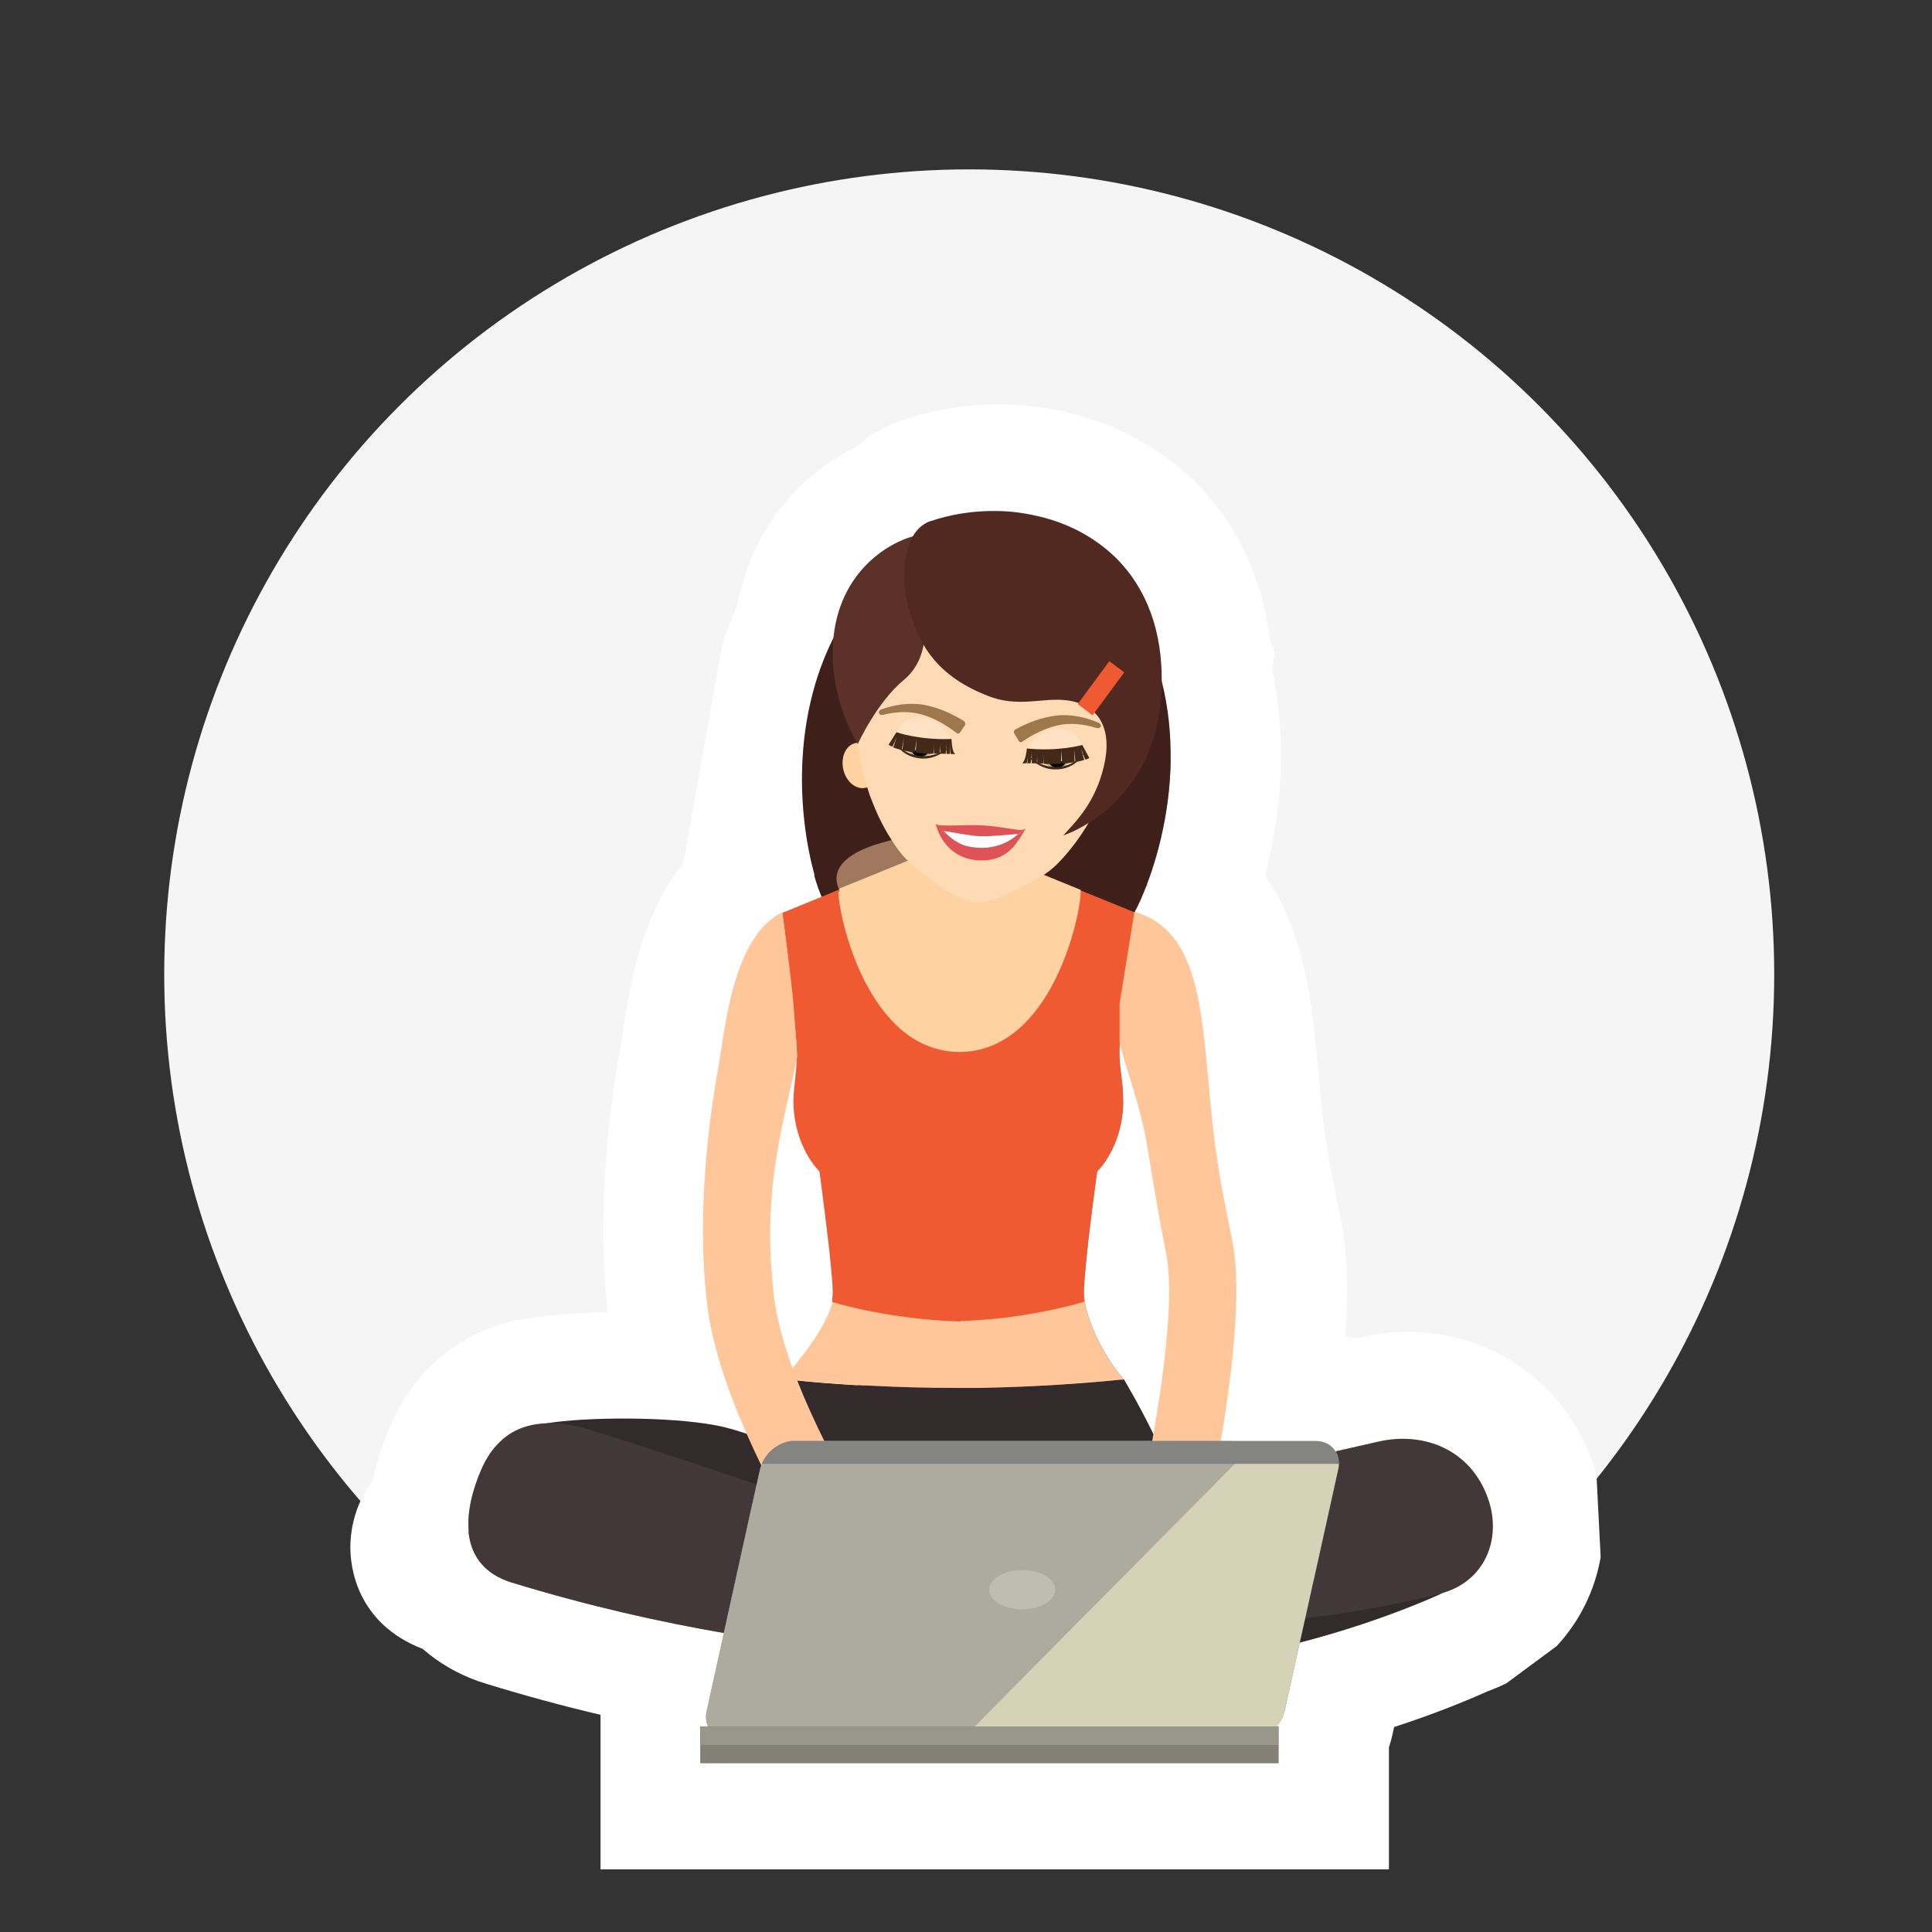<?xml version="1.0" encoding="UTF-8"?>
<svg xmlns="http://www.w3.org/2000/svg" xmlns:xlink="http://www.w3.org/1999/xlink" viewBox="0 0 120 120">
  <rect x="0" y="0" width="120" height="120" fill="#333333" stroke="none"/>
  <defs>
    <style>.uuid-609e30d0-b138-4ab0-98ec-560a78725fbb{fill:#88a023;}.uuid-22c7cd72-7a1e-4191-9a9a-e7c9104b0fda{fill:#ffdbb5;}.uuid-1781a59c-b2c2-4819-b17d-1f4a5b33e3a7{fill:#fff;}.uuid-16243f9a-51ae-42fd-b742-80f8614e874e{clip-path:url(#uuid-e21880be-bc5f-4a5a-8f18-397eb400f7e6);}.uuid-1c830fc4-3432-4f04-9b9a-2f0df6cc5b0c{fill:#a3cf6f;}.uuid-dceb202f-ef7a-4c81-9567-c8896211b1ea{fill:#9e774c;}.uuid-fa4fa9e3-46e6-49a3-94eb-e002ae1b3418{fill:#dd5357;}.uuid-6648aea9-3073-4c0e-91d5-c92609abfb32{fill:#522921;}.uuid-69ba8923-02f5-4126-9596-f71f6268111f{fill:#89a70b;}.uuid-e07012eb-cd5d-4be5-9ea5-c398db26daa9{fill:#5c3128;}.uuid-94928bc4-8afc-4b5c-9626-a848dfea21e6{clip-path:url(#uuid-345b9d05-c0e1-4907-88e7-9b59c151193b);}.uuid-acdd582a-fa1d-4c45-8607-7972c45ee2b0{fill:#f5f5f5;}.uuid-aecd9c56-3b70-4e52-9227-452621efa4c4{clip-path:url(#uuid-0c7f10c2-021e-4041-8b3c-c559b9509e94);}.uuid-07584e21-5a4f-4c51-8ae8-e6e394f3ce1a{isolation:isolate;}.uuid-fce6d2e4-a89f-4c35-913f-92b830d42ea2{fill:#322a2b;}.uuid-264a63b8-c832-4d81-8d99-d5c08dfb9fda{clip-path:url(#uuid-d3fbb796-6003-442a-a135-e9d489f981f2);}.uuid-4d5f44fb-f612-438a-83f4-b6e38eec02f8{fill:#ffe2c4;}.uuid-c2bdc1d2-7f11-41c9-b284-17793b099e30{clip-path:url(#uuid-1934176c-4f50-4bca-8a7a-486a9a53ae2c);}.uuid-d2063085-119e-4577-8395-896260134f23{fill:#d6d2b8;}.uuid-9d4dcbb6-1a4d-4870-927b-cc115368093c{clip-path:url(#uuid-b7d87041-88bb-4ad6-b77c-495ed18cdf6b);}.uuid-0f53235c-2ed1-4ec5-8bfe-17212a263ff4{clip-path:url(#uuid-ffbeb59d-1fb5-49e4-ab2d-07f82fc3ace1);}.uuid-cc1deba7-c1f5-412a-9b35-964bc9dac99a{fill:#afac9d;}.uuid-39663a81-c059-4a2d-bd89-60dd993f7fd2{clip-path:url(#uuid-b4ad5561-9ace-41e8-b700-d2eb8fc548e7);}.uuid-9be6ff90-6dfe-4853-ba7c-d67515b9d21f{fill:#394c1e;}.uuid-3e63d728-ae99-4c57-ba61-c619dcf4eaa7{clip-path:url(#uuid-7922a834-f0af-452e-ad97-e43784c1f824);}.uuid-54775698-80ae-44ce-928f-c1cb9d4c49b0{fill:#bfbdb1;}.uuid-e086905e-5e4c-4eda-be9a-6f0fb8ef208e{clip-path:url(#uuid-5378df11-9809-49c7-99cb-b4b83b75439d);}.uuid-fb567227-24f7-4f93-8727-4288e2ac8611{clip-path:url(#uuid-44dfc67b-6d92-4fed-a070-62eda34e6792);}.uuid-73e69cf5-52ff-4098-9433-668e64c7c635{fill:#865040;}.uuid-cf3ca45d-7372-454d-8f29-973b3615f9dc{clip-path:url(#uuid-db9481c4-4f86-4495-bc80-ce05ae6d268b);}.uuid-b619df22-7ef6-46e7-9886-6e81c176a45b,.uuid-f17edad6-0093-4843-a353-e4f1b960bee3{mix-blend-mode:screen;}.uuid-3816d549-24b9-4d1a-a251-8c35871a8f89{opacity:.58;}.uuid-3816d549-24b9-4d1a-a251-8c35871a8f89,.uuid-557f13b9-f241-4a7d-beba-ea728375f7f9,.uuid-c3564a30-327c-4187-bae4-baf55bb5d836{mix-blend-mode:multiply;}.uuid-77596bf6-60b4-4085-9251-17d87ff64161{fill:#ffd2a2;}.uuid-557f13b9-f241-4a7d-beba-ea728375f7f9,.uuid-f17edad6-0093-4843-a353-e4f1b960bee3{opacity:.5;}.uuid-f6812e63-7f88-44d4-8793-4a45598790df{fill:#ffc699;}.uuid-ace9b796-d142-474d-8509-4460165d0889{fill:#848483;}.uuid-0c184409-b4ef-4650-bad7-b9a0a188e3d5{clip-path:url(#uuid-37fa3b52-0089-4eec-aee6-086333b44744);}.uuid-7a17d9f8-4249-416f-9ae8-d5aa7da68d3e{clip-path:url(#uuid-409cadb6-f67e-4a3c-b34a-a9f60b5f3820);}.uuid-30f54a2d-b1c4-4f49-a91d-2f75c0423578{fill:#a9b88a;}.uuid-0842cef5-0912-4a70-b476-a450e20a862d{fill:none;}.uuid-6a4dcf5c-483a-4cf2-ab27-f3ae363bdf0b{fill:#423839;}.uuid-fd503145-1d1c-4638-b517-c630299b37ff{fill:#ef5a32;}.uuid-5e36617f-677a-40f4-9841-f21e3652378d{clip-path:url(#uuid-8a2aea1a-9b4e-4058-9e31-0ad4353a0ed9);}.uuid-d7ff8420-7174-4d85-8d80-0d8072eea74e{fill:#432918;}.uuid-217e5a7d-ce71-4951-b790-5c91c1fb5222{clip-path:url(#uuid-86e74822-b41f-4162-a86d-0c645f1974fd);}.uuid-9c143d58-3abd-45be-ac05-e021f5f0040a{clip-path:url(#uuid-0de7dbff-d5d5-49ca-9b69-96b1f4f26dbd);}.uuid-38dc6d56-2132-43ae-bde6-a361bd4df89e{clip-path:url(#uuid-79d55b28-2628-4b4a-b861-8ec98cb8a454);}.uuid-753e295f-5274-4900-b8ce-9478e0794dcd{fill:#3e1f19;}.uuid-783d1391-cdec-4a36-bbca-24cd9893be37{clip-path:url(#uuid-4edfd06a-bad7-4853-b4a7-9ac1153207b6);}.uuid-3271e23a-cc09-40c6-b47f-df5b9965c105{clip-path:url(#uuid-cf56e93e-b9e1-4506-839e-042434c7a3bf);}.uuid-99b7eaa5-16e8-45ab-a046-a8bee9527d2b{clip-path:url(#uuid-b959d67e-48cd-4136-872c-f64e00f2692f);}.uuid-c7fc8a06-4388-4819-b2e0-58ce3afa9d68{clip-path:url(#uuid-e654d733-d1e8-44a1-aa64-60ae97085a49);}.uuid-9ce7cbd5-9b69-4639-bf9d-b7d8518f7f8f{clip-path:url(#uuid-bd7f4868-191c-420c-8b7e-fb042c874fbe);}.uuid-1ce8e2a9-0ae6-4ba8-9e31-a5615ceb70fc{clip-path:url(#uuid-fbb46195-fe49-4825-ba01-eeeb49879f87);}.uuid-2dc61e6c-698a-470f-8ec1-12913a551a55{clip-path:url(#uuid-a5f82258-9fd6-4e58-a676-48ca2cc27074);}.uuid-fa17a1f3-705b-4bff-bc0d-fa2614946535{clip-path:url(#uuid-fafd3d7e-394d-45ff-8263-a8a1d2be3355);}.uuid-bef8b433-97cf-4d44-a6fb-debda8965502{fill:#838176;}</style>
    <clipPath id="uuid-ffbeb59d-1fb5-49e4-ab2d-07f82fc3ace1">
      <rect class="uuid-0842cef5-0912-4a70-b476-a450e20a862d" x="71.11" y="62.85" width="2.99" height=".64"></rect>
    </clipPath>
    <clipPath id="uuid-b4ad5561-9ace-41e8-b700-d2eb8fc548e7">
      <rect class="uuid-0842cef5-0912-4a70-b476-a450e20a862d" x="71.11" y="62.85" width="2.99" height=".64"></rect>
    </clipPath>
    <clipPath id="uuid-86e74822-b41f-4162-a86d-0c645f1974fd">
      <rect class="uuid-0842cef5-0912-4a70-b476-a450e20a862d" x="64.06" y="54.76" width="7.25" height=".46"></rect>
    </clipPath>
    <clipPath id="uuid-0c7f10c2-021e-4041-8b3c-c559b9509e94">
      <rect class="uuid-0842cef5-0912-4a70-b476-a450e20a862d" x="64.06" y="54.76" width="7.25" height=".45"></rect>
    </clipPath>
    <clipPath id="uuid-0de7dbff-d5d5-49ca-9b69-96b1f4f26dbd">
      <rect class="uuid-0842cef5-0912-4a70-b476-a450e20a862d" x="66.14" y="43.88" width="4.37" height="7.14"></rect>
    </clipPath>
    <clipPath id="uuid-b959d67e-48cd-4136-872c-f64e00f2692f">
      <rect class="uuid-0842cef5-0912-4a70-b476-a450e20a862d" x="66.14" y="43.88" width="4.37" height="7.14"></rect>
    </clipPath>
    <clipPath id="uuid-e654d733-d1e8-44a1-aa64-60ae97085a49">
      <rect class="uuid-0842cef5-0912-4a70-b476-a450e20a862d" x="64.86" y="41.62" width="3.1" height="6.03"></rect>
    </clipPath>
    <clipPath id="uuid-db9481c4-4f86-4495-bc80-ce05ae6d268b">
      <rect class="uuid-0842cef5-0912-4a70-b476-a450e20a862d" x="64.86" y="41.62" width="3.1" height="6.03"></rect>
    </clipPath>
    <clipPath id="uuid-409cadb6-f67e-4a3c-b34a-a9f60b5f3820">
      <rect class="uuid-0842cef5-0912-4a70-b476-a450e20a862d" x="29.08" y="47.15" width="60.35" height="62.36"></rect>
    </clipPath>
    <clipPath id="uuid-79d55b28-2628-4b4a-b861-8ec98cb8a454">
      <rect class="uuid-0842cef5-0912-4a70-b476-a450e20a862d" x="29.08" y="47.15" width="60.35" height="62.36"></rect>
    </clipPath>
    <clipPath id="uuid-b7d87041-88bb-4ad6-b77c-495ed18cdf6b">
      <rect class="uuid-0842cef5-0912-4a70-b476-a450e20a862d" x="53.5" y="93.63" width="11.13" height="5.88"></rect>
    </clipPath>
    <clipPath id="uuid-44dfc67b-6d92-4fed-a070-62eda34e6792">
      <rect class="uuid-0842cef5-0912-4a70-b476-a450e20a862d" x="53.5" y="93.63" width="11.13" height="5.88"></rect>
    </clipPath>
    <clipPath id="uuid-d3fbb796-6003-442a-a135-e9d489f981f2">
      <rect class="uuid-0842cef5-0912-4a70-b476-a450e20a862d" x="58.76" y="83.86" width=".93" height=".77"></rect>
    </clipPath>
    <clipPath id="uuid-e21880be-bc5f-4a5a-8f18-397eb400f7e6">
      <rect class="uuid-0842cef5-0912-4a70-b476-a450e20a862d" x="58.77" y="83.86" width=".93" height=".77"></rect>
    </clipPath>
    <clipPath id="uuid-1934176c-4f50-4bca-8a7a-486a9a53ae2c">
      <rect class="uuid-0842cef5-0912-4a70-b476-a450e20a862d" x="51.96" y="51.97" width="12.85" height="8.28"></rect>
    </clipPath>
    <clipPath id="uuid-345b9d05-c0e1-4907-88e7-9b59c151193b">
      <rect class="uuid-0842cef5-0912-4a70-b476-a450e20a862d" x="51.96" y="51.97" width="12.85" height="8.28"></rect>
    </clipPath>
    <clipPath id="uuid-37fa3b52-0089-4eec-aee6-086333b44744">
      <rect class="uuid-0842cef5-0912-4a70-b476-a450e20a862d" x="59.96" y="49.6" width="2.26" height=".86"></rect>
    </clipPath>
    <clipPath id="uuid-fbb46195-fe49-4825-ba01-eeeb49879f87">
      <rect class="uuid-0842cef5-0912-4a70-b476-a450e20a862d" x="59.96" y="49.6" width="2.26" height=".86"></rect>
    </clipPath>
    <clipPath id="uuid-bd7f4868-191c-420c-8b7e-fb042c874fbe">
      <rect class="uuid-0842cef5-0912-4a70-b476-a450e20a862d" x="43.86" y="89.5" width="32.84" height="18.55"></rect>
    </clipPath>
    <clipPath id="uuid-cf56e93e-b9e1-4506-839e-042434c7a3bf">
      <rect class="uuid-0842cef5-0912-4a70-b476-a450e20a862d" x="43.86" y="89.5" width="32.84" height="18.55"></rect>
    </clipPath>
    <clipPath id="uuid-4edfd06a-bad7-4853-b4a7-9ac1153207b6">
      <rect class="uuid-0842cef5-0912-4a70-b476-a450e20a862d" x="43.52" y="107.25" width="35.89" height="1.13"></rect>
    </clipPath>
    <clipPath id="uuid-5378df11-9809-49c7-99cb-b4b83b75439d">
      <rect class="uuid-0842cef5-0912-4a70-b476-a450e20a862d" x="43.52" y="107.25" width="35.89" height="1.13"></rect>
    </clipPath>
    <clipPath id="uuid-7922a834-f0af-452e-ad97-e43784c1f824">
      <rect class="uuid-0842cef5-0912-4a70-b476-a450e20a862d" x="47.33" y="89.5" width="35.82" height="1.42"></rect>
    </clipPath>
    <clipPath id="uuid-8a2aea1a-9b4e-4058-9e31-0ad4353a0ed9">
      <rect class="uuid-0842cef5-0912-4a70-b476-a450e20a862d" x="47.33" y="89.5" width="35.82" height="1.42"></rect>
    </clipPath>
    <clipPath id="uuid-fafd3d7e-394d-45ff-8263-a8a1d2be3355">
      <rect class="uuid-0842cef5-0912-4a70-b476-a450e20a862d" x="50.91" y="72.59" width="17.23" height="4.58"></rect>
    </clipPath>
    <clipPath id="uuid-a5f82258-9fd6-4e58-a676-48ca2cc27074">
      <rect class="uuid-0842cef5-0912-4a70-b476-a450e20a862d" x="50.91" y="72.59" width="17.23" height="4.58"></rect>
    </clipPath>
  </defs>
  <g class="uuid-07584e21-5a4f-4c51-8ae8-e6e394f3ce1a">
    <g id="uuid-bfb8f46b-bdc0-4921-806c-436d83ef44cb">
      <circle class="uuid-acdd582a-fa1d-4c45-8607-7972c45ee2b0" cx="60.2" cy="60.52" r="50"></circle>
      <g>
        <path class="uuid-1781a59c-b2c2-4819-b17d-1f4a5b33e3a7" d="M28.28,96.12c0-.15,.44-.28,1.24-.4-.05-.19-.08-.39-.1-.59-.12-1.23,.24-2.61,.76-3.82,.25-.58,.55-1.07,.89-1.46,.86-1.01,1.98-1.43,3.23-1.45,0,0,0,0,0,0,2.29-.38,7.47-.44,10.47,.13,.6,.11,1.25,.31,1.93,.54-1.23-2.8-2.17-5.6-2.46-8.07-.68-5.66,.14-11.62,.69-14.66,.41-2.25,.86-8.15,3.97-9.66h0s2.42-.99,2.42-.99c-.16-.37-.31-.8-.45-1.3-1-3.64-1.44-9.57,1.21-14.8h0c.42-3.99,3.25-5.79,4.91-6.26,.2-.34,.45-.62,.77-.8,.09-.05,.18-.09,.27-.13,0,0,.01,0,.02,0,1.28-.44,2.68-.66,4.1-.64,.5,0,1,.04,1.49,.11,.16,.02,.33,.05,.49,.08,.1,.02,.2,.04,.3,.06,1.41,.28,2.76,.83,3.95,1.66,1.23,.86,2.27,2.02,2.99,3.5,.57,1.18,.94,2.56,1.04,4.15,0,0,0,0,0,.02,.02,.35,.03,.68,.03,1.01,0,0,0,0,0,0,.42,1.66,.57,3.32,.55,4.91-.05,2.91-.69,5.61-1.48,7.68,.06,.02,.09,.03,.09,.05,0,.02-.05,.04-.13,.06-.11,.29-.22,.56-.34,.82-.12,.28-.25,.53-.37,.77,4.52,1.31,4.14,7.3,4.95,14.02,.27,2.21,.73,4.46,1.12,6.36,.6,2.91,.08,7.81-.7,12.48h5.88c.56,0,1,.25,1.24,.65,1.17-.27,2.12-.48,2.72-.62,2.78-.62,5.7,.5,6.77,3.56,.68,1.95,.17,4-1.39,5.15h0s0,0,0,0c0,0-.02,0-.03,.02-.38,.28-.83,.5-1.34,.66-.01,0-.03,.01-.04,.02,0,0,0,0,0,0-.06,.03-.12,.06-.19,.09-1.69,.76-4.67,1.95-8.7,3l-.94,4.25c-.08,.36-.26,.69-.51,.97h.13v2.27H43.82v-2.27h.48c-.13-.28-.16-.61-.08-.97l1.07-4.85c-3.9-.66-8.37-1.66-13.2-3.14-.08-.02-.16-.05-.24-.08-1-.36-1.64-.94-2.02-1.65-1-.13-1.55-.27-1.55-.44m44.47-18.24c-.41-1.99-.79-4.3-1.16-6.53-.43-2.62-1.18-4.47-1.74-6.53h0s0,0,0,0c0,.02,0,.03,0,.05-.05,.63,.02,1.28,.1,1.92,.02,.2,.05,.41,.07,.61,.04,.37,.06,.74,.05,1.1-.08,2.8-1.62,4.23-1.62,4.23,0,.02,0,.04,0,.06l-.45,3.54c-.09,.75-.16,1.42-.22,1.98-.02,.14-.03,.28-.04,.41-.07,.71-.1,1.21-.1,1.42,0,.08,0,.17,0,.28,0,.06,0,.14,.02,.21,0,.06,0,.13,.02,.2,.33,1.69,1.32,3.54,2.44,4.83,0,0,.99,1.65,1.85,3.43,.77-4.46,1.27-8.91,.8-11.22m-23.84-21.21s0,0,0,0c0,0,.03,.24,.08,.62-.04-.34-.07-.56-.08-.61h0Zm.88,8.18h0s0,.04,0,.06c0,0,0,0,0,0,0-.02,0-.04,0-.06m-.18,3.68c0-.36,.02-.72,.06-1.1,0-.05,.01-.11,.02-.16,.01-.12,.03-.23,.04-.35,0-.02,0-.03,0-.05,.04-.37,.07-.73,.08-1.1-.88,4.28-2.19,8.23-1.42,14.71,.16,1.38,.58,2.9,1.15,4.48,.99-1.24,2.08-2.66,2.47-4.09,0-.02,0-.04,0-.06,0,0,0,0,0,0h0s0-.02,0-.03v-.02s0-.05,0-.08c0-.07,0-.13,.02-.19,0-.12,0-.22,0-.31,0-.34-.09-1.45-.27-3.01h0s-.55-4.4-.55-4.4c0,0,0,0,0,0h0s-1.54-1.44-1.62-4.23"></path>
        <path class="uuid-1781a59c-b2c2-4819-b17d-1f4a5b33e3a7" d="M37.28,116.11h48.99v-7.58c.09-.28,.17-.56,.23-.84l.09-.42c2.46-.8,4.4-1.59,5.76-2.2l.46-.18c.26-.1,.51-.22,.76-.34l3.12-2.31c1.43-1.54,2.37-3.45,2.73-5.52l-.26-5.12c-.07-.25-.15-.49-.23-.74-2.07-5.93-8.1-9.22-14.35-7.81l-.4,.09c-.2-.06-.41-.1-.62-.14,.21-3,.11-5.41-.3-7.36-.38-1.84-.8-3.89-1.04-5.81-.13-1.08-.23-2.18-.33-3.24-.35-3.88-.79-8.69-3.32-12.2,.52-1.96,.94-4.36,.99-7.05,.03-1.97-.15-3.91-.54-5.76l.16-1.07-.31-.78c-.24-1.97-.77-3.82-1.59-5.51-1.18-2.44-2.92-4.47-5.15-6.03-1.86-1.3-3.98-2.2-6.3-2.68-.17-.04-.35-.07-.52-.1-.26-.05-.52-.09-.79-.12-.74-.1-1.5-.16-2.26-.17-2.12-.03-4.3,.31-6.28,1l-.43,.16c-.35,.14-.69,.31-1.01,.5-.47,.27-.92,.59-1.33,.95-3.21,1.57-6.46,4.78-7.41,9.86-.37,.82-.68,1.64-.94,2.46l-2.42,13.56c-2.67,3.32-3.36,7.85-3.78,10.63-.05,.33-.09,.63-.14,.87-.61,3.37-1.51,9.93-.78,16.38-1.54,.04-2.96,.14-4.07,.3-2.97,.19-5.63,1.5-7.53,3.72-.78,.9-1.43,1.96-1.94,3.14-.38,.89-.79,2.03-1.05,3.32-1.23,1.58-1.39,3.36-1.39,4.13,0,1.2,.37,4.72,4.5,6.32,.97,.85,2.11,1.52,3.41,1.99l.22,.07c.11,.04,.24,.08,.37,.12,2.31,.71,4.66,1.35,7.04,1.91v9.59Zm34.05-13.21h-19.67l1.06-4.78,6.05,2.09-4.63-10.51,.49-.61c.5-.63,1.02-1.3,1.52-2.02l14.72,14.86,.46,.97Zm6.29-6.81l-.25,.07v-.07h.25Zm-16.35-18.47c-.02,.14-.03,.28-.04,.42v.07s-.01,.04-.01,.07l-3.45-6.98v-1.34l-1.62-1.51c0-.08,.01-.15,.02-.23l.02-.21s0-.08,.01-.12l.06-.56c.04-.42,.07-.85,.08-1.27l-4.65-.55c.02-.11,.04-.23,.06-.35l4.58-.15v-1.62s-1.05-2.11-1.05-2.11l4.72-1.92-2.67-6.21s-.07-.18-.15-.44c-.74-2.68-.93-6.73,.73-10.01l.72-1.42v-1.13c.05-.23,.13-.33,.24-.39l2.44-.7,.35-.6c.14,0,.27-.01,.41,0,.25,0,.46,.02,.67,.05l.43,.07c.58,.12,1.1,.33,1.51,.62,.39,.27,.65,.57,.84,.97,.22,.45,.35,1,.39,1.66v.12c.01,.16,.02,.32,.02,.47v.95s.22,.8,.22,.8c.23,.97,.35,2.01,.33,3.11-.04,2.41-.67,4.43-1.05,5.42l-.06,.16c-.06,.16-.12,.31-.19,.46-.04,.09-.08,.18-.13,.27l-3.94,7.25,7.09,2.05c.12,.44,.22,1.05,.32,1.72l-5-1.26-.19,.79v.63c-.06,1.09,.03,2.04,.14,2.92l.06,.55c0,.08,.02,.15,.02,.23l-1.27,1.18-.76,6.04c-.09,.77-.17,1.48-.23,2.07"></path>
        <g class="uuid-c3564a30-327c-4187-bae4-baf55bb5d836">
          <g class="uuid-0f53235c-2ed1-4ec5-8bfe-17212a263ff4">
            <g class="uuid-39663a81-c059-4a2d-bd89-60dd993f7fd2">
              <path class="uuid-1c830fc4-3432-4f04-9b9a-2f0df6cc5b0c" d="M71.11,63.17c0,.18,.67,.32,1.49,.32s1.49-.14,1.49-.32-.67-.32-1.49-.32-1.49,.14-1.49,.32"></path>
            </g>
          </g>
        </g>
        <g class="uuid-c3564a30-327c-4187-bae4-baf55bb5d836">
          <g class="uuid-217e5a7d-ce71-4951-b790-5c91c1fb5222">
            <g class="uuid-aecd9c56-3b70-4e52-9227-452621efa4c4">
              <path class="uuid-1c830fc4-3432-4f04-9b9a-2f0df6cc5b0c" d="M64.06,54.99c0,.13,1.62,.23,3.62,.23s3.62-.1,3.62-.23-1.62-.23-3.62-.23-3.62,.1-3.62,.23"></path>
            </g>
          </g>
        </g>
        <path class="uuid-609e30d0-b138-4ab0-98ec-560a78725fbb" d="M64.91,48.17s0-.02,0-.03c0,0,0,.02,0,.03"></path>
        <path class="uuid-73e69cf5-52ff-4098-9433-668e64c7c635" d="M67.75,46.46s.3,6.61,.5,8.57h-1.03c.2-2.22,.25-7.58,.52-8.57"></path>
        <path class="uuid-69ba8923-02f5-4126-9596-f71f6268111f" d="M64.86,46.32c0,2.59,0,4.69,2.82,4.69,2.61,0,2.82-2.1,2.82-4.69s-1.26-4.69-2.82-4.69-2.82,2.1-2.82,4.69"></path>
        <path class="uuid-69ba8923-02f5-4126-9596-f71f6268111f" d="M64.86,46.32c0,.46,0,.91,.02,1.34,0,.17,.01,.33,.03,.49h0s0,.02,0,.03h0c.09,1.15,.38,2.06,1.23,2.52,1.17,.11,2.17-.32,3.02-1.54,.85-1.22,.99-3.94,.94-5.27-.45-1.22-1.22-2.08-2.12-2.23-.09-.02-.19-.02-.28-.02-1.56,0-2.82,2.1-2.82,4.69"></path>
        <g class="uuid-3816d549-24b9-4d1a-a251-8c35871a8f89">
          <g class="uuid-9c143d58-3abd-45be-ac05-e021f5f0040a">
            <g class="uuid-99b7eaa5-16e8-45ab-a046-a8bee9527d2b">
              <path class="uuid-609e30d0-b138-4ab0-98ec-560a78725fbb" d="M66.14,50.69c.39,.21,.89,.32,1.54,.32,2.61,0,2.82-2.1,2.82-4.69,0-.89-.15-1.73-.41-2.44,0,0,0,0,0,0,.06,1.33-.08,4.05-.94,5.27-.85,1.22-1.85,1.65-3.02,1.54"></path>
            </g>
          </g>
        </g>
        <path class="uuid-609e30d0-b138-4ab0-98ec-560a78725fbb" d="M64.86,46.32c0,.46,0,.91,.02,1.34,0-.77,.24-1.69,.62-2.81,.45-1.33,1.62-2.8,2.47-3.2-.09-.02-.19-.02-.28-.02-1.56,0-2.82,2.1-2.82,4.69"></path>
        <g class="uuid-b619df22-7ef6-46e7-9886-6e81c176a45b">
          <g class="uuid-c7fc8a06-4388-4819-b2e0-58ce3afa9d68">
            <g class="uuid-cf3ca45d-7372-454d-8f29-973b3615f9dc">
              <path class="uuid-9be6ff90-6dfe-4853-ba7c-d67515b9d21f" d="M64.86,46.32c0,.46,0,.91,.02,1.34,0-.77,.24-1.69,.62-2.81,.45-1.33,1.62-2.8,2.47-3.2-.09-.02-.19-.02-.28-.02-1.56,0-2.82,2.1-2.82,4.69"></path>
            </g>
          </g>
        </g>
        <path class="uuid-609e30d0-b138-4ab0-98ec-560a78725fbb" d="M86.05,51.86s0-.01,0-.02c0,0,0,.01,0,.02"></path>
        <g class="uuid-b619df22-7ef6-46e7-9886-6e81c176a45b">
          <g class="uuid-7a17d9f8-4249-416f-9ae8-d5aa7da68d3e">
            <g class="uuid-38dc6d56-2132-43ae-bde6-a361bd4df89e">
              <path class="uuid-ace9b796-d142-474d-8509-4460165d0889" d="M29.1,95.13c.13,1.33,.81,2.49,2.43,3.08,.08,.02,.16,.05,.24,.08,4.83,1.48,9.31,2.47,13.2,3.14l-1.07,4.85c-.08,.36-.04,.69,.08,.97h-.48v2.26h35.91v-2.26h-.13c.25-.28,.43-.61,.51-.97l.94-4.25c4.03-1.05,7-2.24,8.7-3h-.1s0-.01,0-.01l-4.74-.65-1.37-.19h0l-1.58-.22-3.22-.44c-.88-1.76-2.1-3.57-2.1-3.57-.43-.43-.84-.92-1.19-1.43-.12-.17-.23-.34-.33-.51-.22-.36-.41-.73-.56-1.09-.2-.48-.34-.97-.4-1.42h-2c-.89-1.92-2.03-3.82-2.03-3.82-1.12-1.29-2.11-3.14-2.44-4.83,0-.07-.01-.13-.02-.2,0-.08-.01-.15-.02-.21,0-.11,0-.2,0-.28,0-.21,.04-.71,.1-1.42,.01-.13,.02-.27,.04-.41,.08-.86,.21-1.97,.37-3.23,.09-.73,.2-1.52,.31-2.34,0,0,1.54-1.43,1.62-4.23,0-.36-.02-.73-.05-1.1-.02-.2-.05-.41-.07-.61-.08-.64-.15-1.29-.1-1.92,0-.02,0-.03,0-.05,.32-4.03,.88-7.89,.92-8.17h0c.13-.24,.25-.5,.38-.78,.95-2.16,1.81-5.25,1.86-8.62-.52-.05-1.05-.08-1.57-.09-.66-.02-1.3-.01-1.93,.02h0c-.19,0-.37,.02-.56,.03,0,0-.02,0-.03,0,0,0-.02,0-.03,0-.13,.01-.25,.03-.38,.06-.46,.09-.84,.28-1.15,.53-1.71,.07-4.41,.64-6.14,2.3-.1,.1-.21,.21-.3,.32-.44,.48-.79,1.06-1.03,1.72,0,0,0,0,0,0-.2,.18-.39,.36-.57,.55-.29,.29-.55,.58-.8,.88-.23,.28-.45,.56-.65,.85-.45,.65-.82,1.31-1.12,1.97-.28,.61-.49,1.23-.66,1.84-.11,.42-.2,.84-.27,1.25-.23,1.46-.19,2.86,.02,4.07h0c.04,.26,.09,.5,.15,.74,.11,.44,.24,.83,.39,1.17l-3.37,.38s0,0,0,0h0c0,.21,.15,3.55-.05,6.99,0,.01,0,.03,0,.04-.03,.55-.24,1.1-.44,1.64,0,.01,0,.03-.02,.04-.03,.1-.07,.19-.11,.28-.02,.05-.03,.09-.05,.13-.11,.31-.2,.61-.24,.91-.05,.33-.05,.64-.02,.92,.16,1.81,1.51,2.91,1.51,2.91,.02,.54,.03,1.07,.04,1.57,.04,2.43-.02,4.27-.09,4.75,0,.01,0,.02,0,.03-.01,.07-.03,.16-.06,.25-.02,.05-.03,.1-.05,.15,0,.02-.01,.04-.02,.06v.02s0,.01,0,.01h0s0,.02,0,.02c0,.01,0,.03-.01,.05-.71,1.08-2.27,2.03-3.72,2.87-.26,.15-.52,.3-.77,.44-.09,.05-.17,.1-.26,.15-.27,.14-.52,.28-.77,.43-.69,.42-1.27,.87-1.75,1.29-.31,.27-.57,.54-.79,.77l-.02,.02c-.07-.03-.14-.05-.22-.08h0c-.68-.25-1.34-.47-1.96-.66-.18-.05-.35-.1-.52-.14-.88-.23-1.9-.45-3.01-.66-2.79-.53-6.06-.97-8.55-1.2-.34,.39-.64,.88-.89,1.46-.52,1.21-.88,2.59-.76,3.82"></path>
            </g>
          </g>
        </g>
        <path class="uuid-fce6d2e4-a89f-4c35-913f-92b830d42ea2" d="M39.84,93.07l6.78,.92,1.11,.15,.97,.13,5.05,.69,.38,.05,2.03,.27,1.69,.23,.64,.09,4.97,.67,.81,.11h.03s2.81,.38,2.81,.38c0,0,.37-.2,.92-.51,1.62-.93,4.83-2.85,4.83-3.55,0-.08,0-.16-.01-.24-.02-.17-.05-.36-.1-.56-.07-.3-.18-.63-.31-.97-.17-.45-.38-.94-.6-1.42-.89-1.92-2.03-3.82-2.03-3.82,0,0-.04,0-.12,.01-.02,0-.05,0-.08,0-.88,.08-4.66,.43-8.72,.51-.15,0-.3,0-.45,0-.36,0-.72,0-1.09,0-1.85,0-3.58-.05-5.08-.13-.16,0-.32-.02-.48-.02-.14,0-.27-.01-.4-.02-.05,0-.09,0-.14,0-.17-.01-.33-.02-.49-.03,0,0,0,0,0,0-.3-.02-.59-.04-.87-.06h0c-.18-.01-.36-.03-.53-.04-.08,0-.17-.01-.25-.02h-.02c-.21-.02-.41-.03-.59-.05-1.15-.1-1.82-.18-1.82-.18-1.02,1.15-1.7,2.48-2.11,3.46-.21,.5-.35,.91-.42,1.16-.05,.16-.08,.26-.08,.26l-1.82,.75-1.4,.57h-.01s-.09,.04-.09,.04l-.11,.05-2.78,1.13Z"></path>
        <path class="uuid-fce6d2e4-a89f-4c35-913f-92b830d42ea2" d="M61.63,104.18c.65,.02,1.28,.02,1.91,.02,6.84,0,12.67-1,17.19-2.18,4.03-1.05,7-2.24,8.7-3,.07-.03,.13-.06,.19-.09,0,0,0,0,0,0,.86-.39,1.35-.65,1.41-.69,0,0,0,0,0,0l-7.83-.07h-1.63s-11.95-.12-11.95-.12l-4.19-.04s-.08,.02-.24,.07c-.26,.07-.71,.19-1.28,.36-.21,.06-.43,.13-.67,.2-.51,.15-1.09,.33-1.7,.53-.31,.1-.63,.2-.95,.31-.59,.2-1.2,.41-1.78,.63-2.14,.81-4.02,1.71-4.23,2.47-.24,.82,1.5,1.47,7.03,1.61"></path>
        <g class="uuid-557f13b9-f241-4a7d-beba-ea728375f7f9">
          <g class="uuid-9d4dcbb6-1a4d-4870-927b-cc115368093c">
            <g class="uuid-fb567227-24f7-4f93-8727-4288e2ac8611">
              <path class="uuid-77596bf6-60b4-4085-9251-17d87ff64161" d="M64.63,99.42s-3.9,.28-6.53-.22c-2.63-.5-3.83-1.54-4.39-2.44-.79-1.26,.88-3.14,.88-3.14l10.04,5.8Z"></path>
            </g>
          </g>
        </g>
        <path class="uuid-fce6d2e4-a89f-4c35-913f-92b830d42ea2" d="M32.77,89.3l27.1,7.24s0,0,0,0c-.2-.14-2.13-1.48-4.69-3.04-1.68-1.03-3.65-2.14-5.56-3.07-.16-.08-.32-.16-.48-.23h0c-1.69-.79-3.32-1.42-4.68-1.67-3.01-.57-8.18-.51-10.47-.13-1.9,.31-1.21,.91-1.21,.91"></path>
        <path class="uuid-6a4dcf5c-483a-4cf2-ab27-f3ae363bdf0b" d="M63.11,94.68s18.63-4.27,22.55-5.15c2.78-.62,5.7,.5,6.77,3.56,.88,2.52-.22,5.21-3.01,5.9-11.78,2.93-21.16,1.88-25.01,1.66l-1.3-5.96Z"></path>
        <path class="uuid-6a4dcf5c-483a-4cf2-ab27-f3ae363bdf0b" d="M29.1,95.13c.13,1.33,.81,2.49,2.43,3.08,.08,.02,.16,.05,.24,.08,4.83,1.48,9.31,2.47,13.2,3.14,3.84,.65,7.11,.98,9.62,1.15,1.41,.09,2.58,.13,3.47,.14l.77-2.61,.22-.75,.79-2.69,.03-.12h0s0,0,0,0c0,0,0,0,0,0,0,0,0,0,0,0,0,0,0,0,0,0-.06-.02-.26-.09-.59-.2-.63-.21-1.73-.59-3.11-1.05h0c-.67-.23-1.42-.48-2.2-.75-2.11-.71-4.55-1.53-6.94-2.34-.4-.13-.8-.27-1.2-.4-.53-.18-1.06-.35-1.58-.53-3.29-1.1-6.17-2.04-7.48-2.44-.27-.08-.54-.15-.82-.22-.68-.15-1.33-.24-1.95-.22h0c-1.25,.03-2.37,.44-3.23,1.45-.34,.39-.64,.88-.89,1.46-.52,1.21-.88,2.59-.76,3.82"></path>
        <path class="uuid-753e295f-5274-4900-b8ce-9478e0794dcd" d="M50.57,54.37c.14,.5,.29,.93,.45,1.3,.42,.98,.91,1.56,1.44,1.91,.38,.25,.78,.39,1.19,.47,.1,.02,.2,.04,.32,.05,.48,.07,1.13,.1,1.83,.12,.47,.01,.96,.02,1.44,.01,.02,0,.04,0,.06,0h.02s.03,0,.05,0t0,0c.11,0,.22,0,.33,0,.7,0,1.35-.02,1.85-.04,.49-.01,.83-.03,.94-.03,.12,.02,.54,.1,1.13,.21,.47,.08,1.05,.18,1.67,.28,.07,.01,.15,.02,.22,.03h0s.07,.01,.11,.02h0c.93,.14,1.91,.27,2.69,.33,.38,.03,.71,.04,.96,.02,1.06-.05,2.16-.46,3.2-2.41h0c.13-.24,.25-.5,.38-.78,.95-2.16,1.81-5.25,1.86-8.62,.02-1.6-.13-3.26-.55-4.91,0-.04-.02-.07-.03-.11,0,0,0-.01,0-.02-.55-2.12-1.53-4.24-3.09-6.2-1.61-2.02-3.51-2.81-4.89-3.11-.1-.02-.2-.04-.3-.06-.17-.03-.33-.06-.49-.08-.59-.07-1-.06-1.12-.06-.06,0-.19-.03-.37-.05-.71-.08-2.29-.16-4.1,.64,0,0-.01,0-.02,0-.02,.01-.05,.02-.07,.03-.06,.03-.13,.06-.2,.09-.36,.18-.72,.38-1.09,.64-.38,.26-.77,.57-1.15,.93-1.49,1.4-2.62,2.96-3.44,4.58h0c-2.65,5.23-2.21,11.16-1.21,14.8"></path>
        <path class="uuid-f6812e63-7f88-44d4-8793-4a45598790df" d="M48.67,85.65s.67,.08,1.82,.18c.19,.02,.39,.03,.59,.05h.02c.08,0,.17,.01,.25,.02,.17,.01,.35,.03,.53,.04h0c.27,.02,.56,.04,.87,.06,0,0,0,0,0,0,.16,.01,.32,.02,.49,.03,.04,0,.09,0,.14,0,.13,.01,.27,.02,.4,.02,.16,0,.31,.02,.48,.02,1.51,.08,3.23,.13,5.08,.13,.37,0,.73,0,1.09,0,.15,0,.3,0,.45,0,4.45-.07,7.88-.42,8.72-.51,.03,0,.06,0,.08,0,.08,0,.12-.01,.12-.01-1.12-1.29-2.11-3.14-2.44-4.83-.41-2.1,0-3.92,0-3.92h-1.22s-13.19-.1-13.19-.1h-1.16s-.08-.01-.08-.01c0,0,0,.01,0,.03,0,0,0,.01,0,.02h0s0,.02,0,.02c-.04,.35,.49,2.15,0,3.98-.46,1.7-1.92,3.4-3.03,4.79"></path>
        <path class="uuid-fd503145-1d1c-4638-b517-c630299b37ff" d="M48.59,56.66s0,0,0,.01h0c.03,.24,.56,4.13,.88,8.18,0,.01,0,.04,0,.06,.05,.65,.01,1.3-.07,1.96,0,.02,0,.03,0,.05-.01,.12-.03,.23-.04,.35,0,.06-.01,.11-.02,.16-.04,.38-.06,.74-.06,1.1,.08,2.8,1.62,4.23,1.62,4.23,.52,3.76,.82,6.8,.82,7.41,0,.09,0,.19-.01,.31,0,.06-.01,.12-.02,.19,0,.02,0,.05,0,.08v.02s0,.01,0,.02h0s0,.02,0,.02c0,.02,0,.04,0,.06,.17,.05,.35,.1,.54,.15,.19,.05,.39,.1,.6,.15,.16,.04,.33,.08,.5,.12,1.69,.38,3.99,.73,6.33,.79v-.03c2.55-.07,4.85-.48,6.56-.9h0c.11-.02,.21-.05,.3-.07,.3-.07,.58-.15,.83-.23,0-.07-.01-.13-.02-.2,0-.08-.01-.15-.02-.21,0-.11,0-.2,0-.28,0-.21,.04-.71,.11-1.42,.01-.13,.02-.27,.04-.41,.08-.86,.21-1.97,.37-3.23,.09-.73,.2-1.52,.31-2.34,0,0,1.54-1.43,1.62-4.23,0-.36-.02-.73-.05-1.1-.02-.2-.05-.41-.07-.61-.08-.64-.15-1.29-.1-1.92,0-.02,0-.03,0-.05,.32-4.03,.88-7.89,.92-8.17h0s0-.02,0-.02l-3.35-1.36-2.3-.94h0l-2.09-.85h0l-.11-.04h0v3.65h-3v.02h-3.15v-3.65h-.04s-.03,.02-.03,.02h0s0,0,0,0h-.03s-3.08,1.27-3.08,1.27l-1.14,.47h-.02s-.16,.07-.16,.07l-.93,.38-2.42,.99Z"></path>
        <path class="uuid-77596bf6-60b4-4085-9251-17d87ff64161" d="M52.08,55.41c0,1.44,1.79,9.9,7.52,9.93,5.73-.04,7.52-8.49,7.52-9.93,0-.06,0-.1,0-.14l-4.39-1.79h0l-.11-.05h0l-.22,.02-2.78,.23-1.51-.12-1.31-.11-.18-.02s-.05,0-.14,.03h0s-.03,0-.05,.01c0,0-.02,0-.03,0h0s-.06,.01-.09,.02c0,0,0,0,0,0l-3.11,1.27s-.01,0-.01,0l-1.04,.42s0,.02,0,.03c0,.01,0,.02-.01,.04,0,.03,0,.08,0,.14"></path>
        <g class="uuid-557f13b9-f241-4a7d-beba-ea728375f7f9">
          <g class="uuid-264a63b8-c832-4d81-8d99-d5c08dfb9fda">
            <g class="uuid-16243f9a-51ae-42fd-b742-80f8614e874e">
              <path class="uuid-f6812e63-7f88-44d4-8793-4a45598790df" d="M58.76,84.25c0,.21,.21,.39,.47,.39s.47-.17,.47-.39-.21-.39-.47-.39-.47,.17-.47,.39"></path>
            </g>
          </g>
        </g>
        <path class="uuid-77596bf6-60b4-4085-9251-17d87ff64161" d="M67.67,49.53c.03,.06,.06,.11,.1,.16,.1,.14,.23,.25,.39,.31,.05,.02,.09,.03,.14,.04,.09,.02,.18,.02,.28,.01,0,0,0,0,0,0,.06,0,.12-.02,.18-.04,.38-.11,.74-.45,.93-.93,.28-.69,.09-1.43-.41-1.69-.03-.01-.05-.03-.08-.04-.56-.23-1.24,.18-1.53,.91-.18,.45-.16,.91,0,1.25"></path>
        <path class="uuid-77596bf6-60b4-4085-9251-17d87ff64161" d="M54.5,47.29c.18,.76-.15,1.5-.73,1.64-.59,.14-1.21-.36-1.39-1.13-.18-.76,.15-1.5,.73-1.64,.59-.14,1.2,.36,1.39,1.13"></path>
        <g class="uuid-557f13b9-f241-4a7d-beba-ea728375f7f9">
          <g class="uuid-c2bdc1d2-7f11-41c9-b284-17793b099e30">
            <g class="uuid-94928bc4-8afc-4b5c-9626-a848dfea21e6">
              <path class="uuid-77596bf6-60b4-4085-9251-17d87ff64161" d="M64.81,54.34s-2.28,4.11-5.44,5.58c-3.16,1.47-6.19-2.17-7.27-4.71-1.08-2.54,4.36-3.23,4.36-3.23l8.35,2.36Z"></path>
            </g>
          </g>
        </g>
        <path class="uuid-22c7cd72-7a1e-4191-9a9a-e7c9104b0fda" d="M62.09,35.72c4.54,.34,7.2,3.17,7.44,7.7h0c.02,.38,.02,.77,.01,1.18h0c0,.2-.02,.4-.03,.61-.01,.18-.03,.36-.05,.54-.02,.14-.04,.28-.06,.43h0c-.02,.1-.03,.2-.05,.29-.06,.31-.12,.62-.2,.93-.23,.91-.56,1.8-.97,2.64h0s-.04,.08-.05,.11h0c-.11,.22-.22,.44-.34,.65h0c-.04,.07-.07,.13-.11,.2,0,0,0,0,0,0-.56,.97-1.22,1.85-1.95,2.6-.73,.76-1.54,1.12-2.36,1.53-.01,0-.02,.01-.03,.02-.22,.11-.45,.23-.68,.34-.1,.05-.19,.09-.29,.13-.02,0-.03,.02-.05,.02-.34,.15-.68,.27-1.02,.34,0,0,0,0,0,0-.1,.02-.21,.04-.31,.04-.12,.01-.25,.01-.37,0-1.02-.08-1.87-.68-2.79-1.4-.04-.04-.09-.07-.14-.1,0,0,0,0,0,0-.65-.5-1.38-1.01-1.91-1.75-.61-.85-1.15-1.82-1.56-2.87h0c-.02-.06-.05-.12-.07-.18h0c-.08-.19-.15-.38-.21-.58,0,0,0,0,0,0-.02-.05-.03-.11-.05-.16h0c-.29-.9-.49-1.82-.6-2.76h0c-.03-.29-.06-.59-.07-.88h0s0-.04,0-.05h0s0-.02,0-.02h0s0-.01,0-.01c0-.27-.01-.55,0-.82,0-.15,.01-.29,.02-.43,.41-5.57,3.74-8.65,8.85-8.27"></path>
        <g class="uuid-557f13b9-f241-4a7d-beba-ea728375f7f9">
          <g class="uuid-0c184409-b4ef-4650-bad7-b9a0a188e3d5">
            <g class="uuid-1ce8e2a9-0ae6-4ba8-9e31-a5615ceb70fc">
              <path class="uuid-22c7cd72-7a1e-4191-9a9a-e7c9104b0fda" d="M62.19,49.6c-.1,.19-.24,.35-.42,.44-.17,.09-1.14,.09-1.32,0-.18-.1-.35-.25-.48-.44-.03,.21,.07,.44,.28,.62,.1,.09,.24,.16,.39,.2,.15,.04,.85,.05,.99,0,.14-.04,.27-.11,.37-.2,.2-.18,.27-.42,.2-.63"></path>
            </g>
          </g>
        </g>
        <path class="uuid-e07012eb-cd5d-4be5-9ea5-c398db26daa9" d="M57.39,38.52s.44,2.31-1.25,3.71c-1.69,1.4-2.86,3.98-2.86,3.98,0,0-1.9-2.95-1.51-6.63,.47-4.51,4.03-6.22,5.49-6.38,1.47-.16,.12,5.32,.12,5.32"></path>
        <path class="uuid-6648aea9-3073-4c0e-91d5-c92609abfb32" d="M56.3,37.29c.05,.22,.1,.43,.16,.61,.56,1.66,1.28,3.92,4.92,5.33,2.26,.88,3.91-.22,5.74,.48,1.27,.49,2.07,1.84,1.32,4.35-.59,2-1.72,3.08-2.4,3.83,.06-.02,.7-.23,1.55-.76,1.92-1.19,4.89-3.98,4.54-9.81,0,0,0,0,0-.02-.1-1.6-.47-2.98-1.04-4.15-.72-1.49-1.76-2.65-2.99-3.5-1.18-.83-2.54-1.38-3.95-1.66-.1-.02-.2-.04-.3-.06-.16-.03-.33-.06-.49-.08-.49-.07-.99-.11-1.49-.11-1.42-.02-2.82,.2-4.1,.64,0,0-.01,0-.02,0-.09,.03-.18,.07-.27,.13-1.34,.75-1.51,3.14-1.17,4.76"></path>
        <polygon class="uuid-fd503145-1d1c-4638-b517-c630299b37ff" points="67.86 44.43 69.83 41.76 68.9 41.07 66.94 43.73 67.86 44.43"></polygon>
        <path class="uuid-fa4fa9e3-46e6-49a3-94eb-e002ae1b3418" d="M62.78,52.17s-.04,.03-.06,.04c.2-.12,.37-.24,.5-.34-.1,.07-.25,.18-.44,.3"></path>
        <path class="uuid-fa4fa9e3-46e6-49a3-94eb-e002ae1b3418" d="M58.67,51.74c.19,.16,.42,.35,.71,.52-.03-.02-.06-.04-.09-.06-.26-.18-.48-.35-.62-.46"></path>
        <path class="uuid-fa4fa9e3-46e6-49a3-94eb-e002ae1b3418" d="M58.5,51.59s.05,.06,.13,.12c-.05-.04-.09-.08-.13-.12"></path>
        <path class="uuid-1781a59c-b2c2-4819-b17d-1f4a5b33e3a7" d="M58.63,51.61s.22,.29,.65,.59c.03,.02,.06,.04,.09,.06,0,0,.01,0,.02,.01,.34,.22,.76,.42,1.26,.48,.03,0,.07,0,.1,.01,.03,0,.07,0,.1,0,.76,.04,1.42-.27,1.86-.55,0,0,0,0,.01,0,.02-.01,.04-.03,.06-.04,.29-.2,.43-.35,.45-.37-.05,.01-.38,.03-.89,.05-.03,0-.07,0-.1,0-.04,0-.09,0-.13,0-.37,.01-.78,.02-1.2,0-.45-.02-.87-.07-1.24-.12h0c-.15-.02-.29-.04-.41-.05-.02,0-.04,0-.07,0-.32-.04-.52-.05-.55-.07"></path>
        <path class="uuid-fa4fa9e3-46e6-49a3-94eb-e002ae1b3418" d="M58.12,51.18s.14,.19,.14,.19c0,.01,.09,.09,.23,.22,.01,0,.06,.01,.13,.02,.12,.01,1.59,.3,2.25,.33,.63,.03,2.18-.13,2.34-.15,.05,0,.09,0,.1-.01-.02,.02-.04,.04-.07,.05,.04-.03,.06-.05,.07-.05,.12-.1,.36-.28,.37-.29,0,0-.14,.04-.19,.05-.28,.06-1.4-.23-2.58-.28-1.1-.05-2.57,.11-2.8-.08"></path>
        <path class="uuid-fa4fa9e3-46e6-49a3-94eb-e002ae1b3418" d="M58.12,51.18s.43,2.15,2.69,2.26c1.72,.08,2.3-1.06,2.56-1.42,.1-.14,.33-.54,.33-.54,0,0-.2,.15-.2,.15,0,.01-.05,.05-.17,.15h0s-.04,.04-.07,.05c0,0-.01,0-.02,.01,0,0-.02,.01-.03,.02-.13,.1-.31,.22-.5,.34,0,0,0,0-.01,0-.5,.3-1.17,.49-1.85,.46-.75-.04-1.09-.17-1.46-.4,0,0-.01,0-.02-.01-.28-.17-.52-.36-.71-.52-.01,0-.02-.02-.03-.03-.05-.04-.09-.09-.13-.12h0c-.14-.13-.22-.22-.23-.24h0s-.15-.17-.15-.17"></path>
        <path class="uuid-fa4fa9e3-46e6-49a3-94eb-e002ae1b3418" d="M58.5,51.59h0s.08,.08,.13,.12c0,0,.02,.02,.03,.03,.14,.11,.35,.28,.62,.46-.43-.3-.63-.56-.65-.59-.07,0-.11-.02-.13-.02"></path>
        <path class="uuid-fa4fa9e3-46e6-49a3-94eb-e002ae1b3418" d="M62.78,52.17c.18-.12,.34-.23,.44-.3,0,0,.02-.01,.03-.02,.03-.03,.06-.05,.09-.07-.01,0-.05,0-.1,.01-.02,.02-.16,.17-.45,.37"></path>
        <path class="uuid-dceb202f-ef7a-4c81-9567-c8896211b1ea" d="M63.26,46.01c.05,.09,.15,.12,.23,.06,.65-.45,1.39-.82,2.17-1.01,.78-.18,1.64-.1,2.45,.16,.1,.03,.21,0,.26-.08,.04-.08-.02-.2-.12-.24-.42-.18-.84-.32-1.29-.4-.44-.08-.91-.11-1.37-.05-.91,.11-1.74,.43-2.51,.85-.1,.05-.14,.17-.08,.26l.27,.44Z"></path>
        <path class="uuid-dceb202f-ef7a-4c81-9567-c8896211b1ea" d="M59.64,45.48c-.06,.09-.16,.11-.23,.05-.62-.49-1.34-.91-2.11-1.14-.77-.23-1.64-.2-2.46,.01-.1,.03-.21-.02-.25-.1-.03-.08,.03-.19,.13-.23,.43-.16,.86-.26,1.31-.32,.45-.05,.92-.05,1.37,.03,.9,.17,1.71,.54,2.46,1,.09,.06,.12,.18,.07,.27l-.29,.43Z"></path>
        <path class="uuid-30f54a2d-b1c4-4f49-a91d-2f75c0423578" d="M64.75,46.9c-.01,.44,.38,.8,.87,.81,.49,.01,.9-.33,.91-.77,.01-.44-.38-.8-.87-.81-.49-.01-.9,.33-.91,.77"></path>
        <path d="M65.09,47.09c0,.33,.24,.6,.57,.6,.32,0,.59-.25,.6-.57,0-.33-.25-.59-.57-.6-.32,0-.59,.25-.6,.57"></path>
        <path class="uuid-1781a59c-b2c2-4819-b17d-1f4a5b33e3a7" d="M65.68,46.93c0,.2,.15,.36,.34,.37,.19,0,.36-.15,.36-.35,0-.2-.15-.36-.34-.37-.19,0-.36,.15-.36,.35"></path>
        <path class="uuid-4d5f44fb-f612-438a-83f4-b6e38eec02f8" d="M63.75,46.5s1.12-1.84,2.85-1.03c.23,.11,.64,.65,.61,.93,0,0-2.3,.32-3.45,.09"></path>
        <path class="uuid-d7ff8420-7174-4d85-8d80-0d8072eea74e" d="M67.42,47.18c-.09-.1-.21-.59-.26-.66,.03,.06,.13,.57,.19,.68-.16,.05-.35,.1-.55,.13l-.09-.78,.04,.79c-.24,.04-.51,.07-.78,.1l-.06-.85v.85c-.23,.02-.92,.03-1.09,0l-.03-.73s.02,.52,0,.72c-.13,0-.25-.02-.36-.02,0-.15-.03-.62-.01-.75,0,0,0,.54-.03,.75-.11,0-.21,0-.31,0,.02-.16-.01-.65,0-.75,0,0-.01,.54-.07,.75-.07,0-.14,0-.2,0l.05-.66s-.03,.51-.1,.66c-.17,0-.27,0-.27,0,.23-.16,.29-.92,.29-.92,2.01,.2,3.44-.22,3.44-.22l.44,.81c-.06,.03-.14,.07-.21,.09"></path>
        <path class="uuid-d7ff8420-7174-4d85-8d80-0d8072eea74e" d="M67.34,46.7c-.19,.3-.46,.54-.76,.7-.3,.16-.64,.24-.99,.24-.34,0-.68-.07-.99-.21-.31-.15-.61-.35-.85-.61,.19,.3,.48,.54,.8,.71,.32,.18,.68,.27,1.05,.26,.36,0,.73-.1,1.04-.29,.31-.19,.57-.47,.71-.8"></path>
        <path class="uuid-30f54a2d-b1c4-4f49-a91d-2f75c0423578" d="M58.09,46.27c-.01,.44-.42,.78-.92,.76-.49-.02-.88-.38-.87-.82,.01-.44,.42-.78,.92-.76,.49,.02,.88,.38,.87,.82"></path>
        <path d="M57.74,46.44c0,.33-.28,.58-.6,.57-.32-.01-.57-.28-.56-.61,0-.33,.28-.58,.6-.57,.32,.01,.58,.28,.56,.61"></path>
        <path class="uuid-1781a59c-b2c2-4819-b17d-1f4a5b33e3a7" d="M57.17,46.25c0,.2-.17,.35-.36,.35-.19,0-.35-.17-.34-.37,0-.2,.17-.36,.36-.35,.19,0,.35,.17,.34,.37"></path>
        <path class="uuid-4d5f44fb-f612-438a-83f4-b6e38eec02f8" d="M59.11,45.93s-1.01-1.91-2.78-1.19c-.23,.09-.68,.61-.66,.89,0,0,2.28,.46,3.44,.3"></path>
        <path class="uuid-d7ff8420-7174-4d85-8d80-0d8072eea74e" d="M55.41,46.39c.09-.09,.25-.57,.29-.64-.03,.06-.16,.56-.23,.67,.16,.06,.34,.12,.54,.17l.13-.77-.09,.78c.24,.06,.5,.11,.77,.14l.11-.84-.06,.85c.24,.03,.92,.09,1.1,.07l.07-.73s-.05,.52-.03,.72c.13,0,.25,0,.36,0,0-.15,.07-.62,.06-.75,0,0-.04,.54,0,.75,.11,0,.21,.01,.31,.02,0-.16,.05-.65,.04-.75,0,0-.02,.54,.02,.75,.07,0,.14,0,.2,0v-.66s0,.51,.06,.67c.17,0,.27,0,.27,0-.22-.17-.23-.94-.23-.94-2.02,.08-3.42-.42-3.42-.42l-.49,.78c.06,.04,.13,.07,.21,.11"></path>
        <path class="uuid-d7ff8420-7174-4d85-8d80-0d8072eea74e" d="M55.51,45.92c.18,.31,.43,.56,.72,.74,.29,.18,.63,.27,.97,.3,.34,.03,.68-.03,1.01-.15,.32-.13,.63-.31,.88-.56-.21,.29-.51,.51-.84,.66-.33,.16-.7,.23-1.06,.2-.36-.03-.72-.14-1.02-.35-.3-.21-.54-.5-.66-.84"></path>
        <path class="uuid-f6812e63-7f88-44d4-8793-4a45598790df" d="M72.44,77.88c-.41-1.99-.79-4.3-1.16-6.53-.43-2.62-1.18-4.47-1.74-6.53v-2.48s.92-5.71,.92-5.71c4.53,1.31,4.14,7.3,4.95,14.02,.27,2.21,.73,4.46,1.12,6.36,1.33,6.45-2.82,22.69-3.29,24.52l-4.05-1.08c1.23-4.71,4.2-17.94,3.24-22.58"></path>
        <path class="uuid-f6812e63-7f88-44d4-8793-4a45598790df" d="M44.61,66.32c.41-2.25,.86-8.15,3.98-9.66,0,0,.56,4.04,.7,5.81,.14,1.74,.23,3.15,.23,3.15-.88,4.34-2.23,8.3-1.45,14.86,1.04,8.68,11.86,23.04,11.97,23.19l-3.32,2.57c-.47-.63-11.63-15.42-12.8-25.25-.68-5.66,.14-11.62,.69-14.66"></path>
        <path class="uuid-d2063085-119e-4577-8395-896260134f23" d="M43.98,107.24h0c.21,.48,.69,.8,1.32,.8h32.31c.62,0,1.24-.32,1.67-.79h0c.25-.28,.43-.61,.51-.97l.94-4.25,.34-1.51,.52-2.36,.05-.2,1.48-6.69c.03-.12,.04-.23,.04-.34,0-.29-.07-.55-.2-.77-.24-.4-.68-.65-1.24-.65H49.4s-.03,0-.05,0c-.02,0-.04,0-.07,0-.02,0-.04,0-.06,0-.01,0-.02,0-.04,0-.03,0-.06,0-.09,.01-.05,0-.1,.02-.15,.03-.02,0-.04,.01-.06,.01-.03,0-.06,.02-.09,.03-.07,.02-.14,.05-.2,.08-.04,.02-.09,.04-.13,.06-.05,.03-.1,.05-.15,.08-.05,.03-.09,.06-.14,.09,0,0,0,0,0,0-.05,.03-.09,.07-.14,.1-.04,.03-.08,.07-.13,.11-.03,.03-.07,.06-.1,.09-.05,.05-.09,.1-.13,.15-.03,.04-.06,.08-.09,.12,0,.01-.02,.02-.02,.03-.09,.13-.17,.26-.23,.4,0,0,0,0,0,.01,0,.02-.02,.05-.03,.08,0,.02-.01,.03-.02,.04,0,.02-.01,.03-.02,.05-.02,.06-.04,.12-.05,.18l-.21,.93-.19,.86-.21,.93-1.64,7.44-1.07,4.85c-.08,.36-.04,.69,.08,.97"></path>
        <g class="uuid-f17edad6-0093-4843-a353-e4f1b960bee3">
          <g class="uuid-9ce7cbd5-9b69-4639-bf9d-b7d8518f7f8f">
            <g class="uuid-3271e23a-cc09-40c6-b47f-df5b9965c105">
              <path class="uuid-ace9b796-d142-474d-8509-4460165d0889" d="M43.98,107.24h0c.21,.48,.69,.8,1.32,.8h14.44l.79-.79h0s3.01-3.04,3.01-3.04l3.36-3.4,2.74-2.76,5.48-5.53,.75-.76,.83-.84-.21-1.42h-27.09s-.03,0-.05,0c-.02,0-.04,0-.07,0-.02,0-.04,0-.06,0-.01,0-.02,0-.04,0-.03,0-.06,0-.09,.01-.05,0-.1,.02-.15,.03-.02,0-.04,.01-.06,.01-.03,0-.06,.02-.09,.03-.07,.02-.14,.05-.2,.08-.04,.02-.09,.04-.13,.06-.05,.03-.1,.05-.15,.08-.05,.03-.09,.06-.14,.09,0,0,0,0,0,0-.05,.03-.09,.07-.14,.1-.04,.03-.08,.07-.13,.11-.03,.03-.07,.06-.1,.09-.05,.05-.09,.1-.13,.15-.03,.04-.06,.08-.09,.12,0,.01-.02,.02-.02,.03-.09,.13-.17,.26-.23,.4,0,0,0,0,0,.01-.01,.02-.02,.05-.03,.08,0,.02-.01,.03-.02,.04,0,.02-.01,.03-.02,.05-.02,.06-.04,.12-.05,.18l-.21,.93-.19,.86-.21,.93-1.64,7.44-1.07,4.85c-.08,.36-.04,.69,.08,.97"></path>
            </g>
          </g>
        </g>
        <rect class="uuid-bef8b433-97cf-4d44-a6fb-debda8965502" x="43.5" y="107.24" width="35.91" height="2.27"></rect>
        <path class="uuid-54775698-80ae-44ce-928f-c1cb9d4c49b0" d="M65.54,98.74c0,.67-.92,1.22-2.05,1.22s-2.05-.55-2.05-1.22,.92-1.22,2.05-1.22,2.05,.54,2.05,1.22"></path>
        <g class="uuid-557f13b9-f241-4a7d-beba-ea728375f7f9">
          <g class="uuid-783d1391-cdec-4a36-bbca-24cd9893be37">
            <g class="uuid-e086905e-5e4c-4eda-be9a-6f0fb8ef208e">
              <rect class="uuid-cc1deba7-c1f5-412a-9b35-964bc9dac99a" x="43.52" y="107.25" width="35.89" height="1.13"></rect>
            </g>
          </g>
        </g>
        <g class="uuid-b619df22-7ef6-46e7-9886-6e81c176a45b">
          <g class="uuid-3e63d728-ae99-4c57-ba61-c619dcf4eaa7">
            <g class="uuid-5e36617f-677a-40f4-9841-f21e3652378d">
              <path class="uuid-ace9b796-d142-474d-8509-4460165d0889" d="M47.33,90.92h35.82c0-.29-.07-.55-.2-.77-.24-.4-.68-.65-1.24-.65H49.4s-.03,0-.05,0c-.02,0-.04,0-.07,0-.02,0-.04,0-.06,0-.01,0-.02,0-.04,0-.03,0-.06,0-.09,.01-.05,0-.1,.02-.15,.03-.02,0-.04,.01-.06,.01-.03,0-.06,.02-.09,.03-.07,.02-.14,.05-.2,.07-.04,.02-.09,.04-.13,.06-.05,.03-.1,.05-.15,.08-.05,.03-.09,.06-.14,.09,0,0,0,0,0,0-.05,.03-.09,.07-.14,.1-.04,.03-.08,.07-.13,.11-.03,.03-.07,.06-.1,.09-.05,.05-.09,.1-.13,.15-.03,.04-.06,.08-.09,.12,0,.01-.02,.02-.02,.03-.09,.13-.17,.26-.23,.4,0,0,0,0,0,.01"></path>
            </g>
          </g>
        </g>
        <g class="uuid-557f13b9-f241-4a7d-beba-ea728375f7f9">
          <g class="uuid-fa17a1f3-705b-4bff-bc0d-fa2614946535">
            <g class="uuid-2dc61e6c-698a-470f-8ec1-12913a551a55">
              <path class="uuid-fd503145-1d1c-4638-b517-c630299b37ff" d="M68.14,72.74c-.67,.73-2.3,2.23-7.86,0-2.37-.95-4.61,3.08-9.37,.02l.55,4.4s5.9-4.25,8.06-4.36c2.18-.11,8.15,3.54,8.15,3.54l.46-3.6Z"></path>
            </g>
          </g>
        </g>
      </g>
    </g>
  </g>
</svg>
